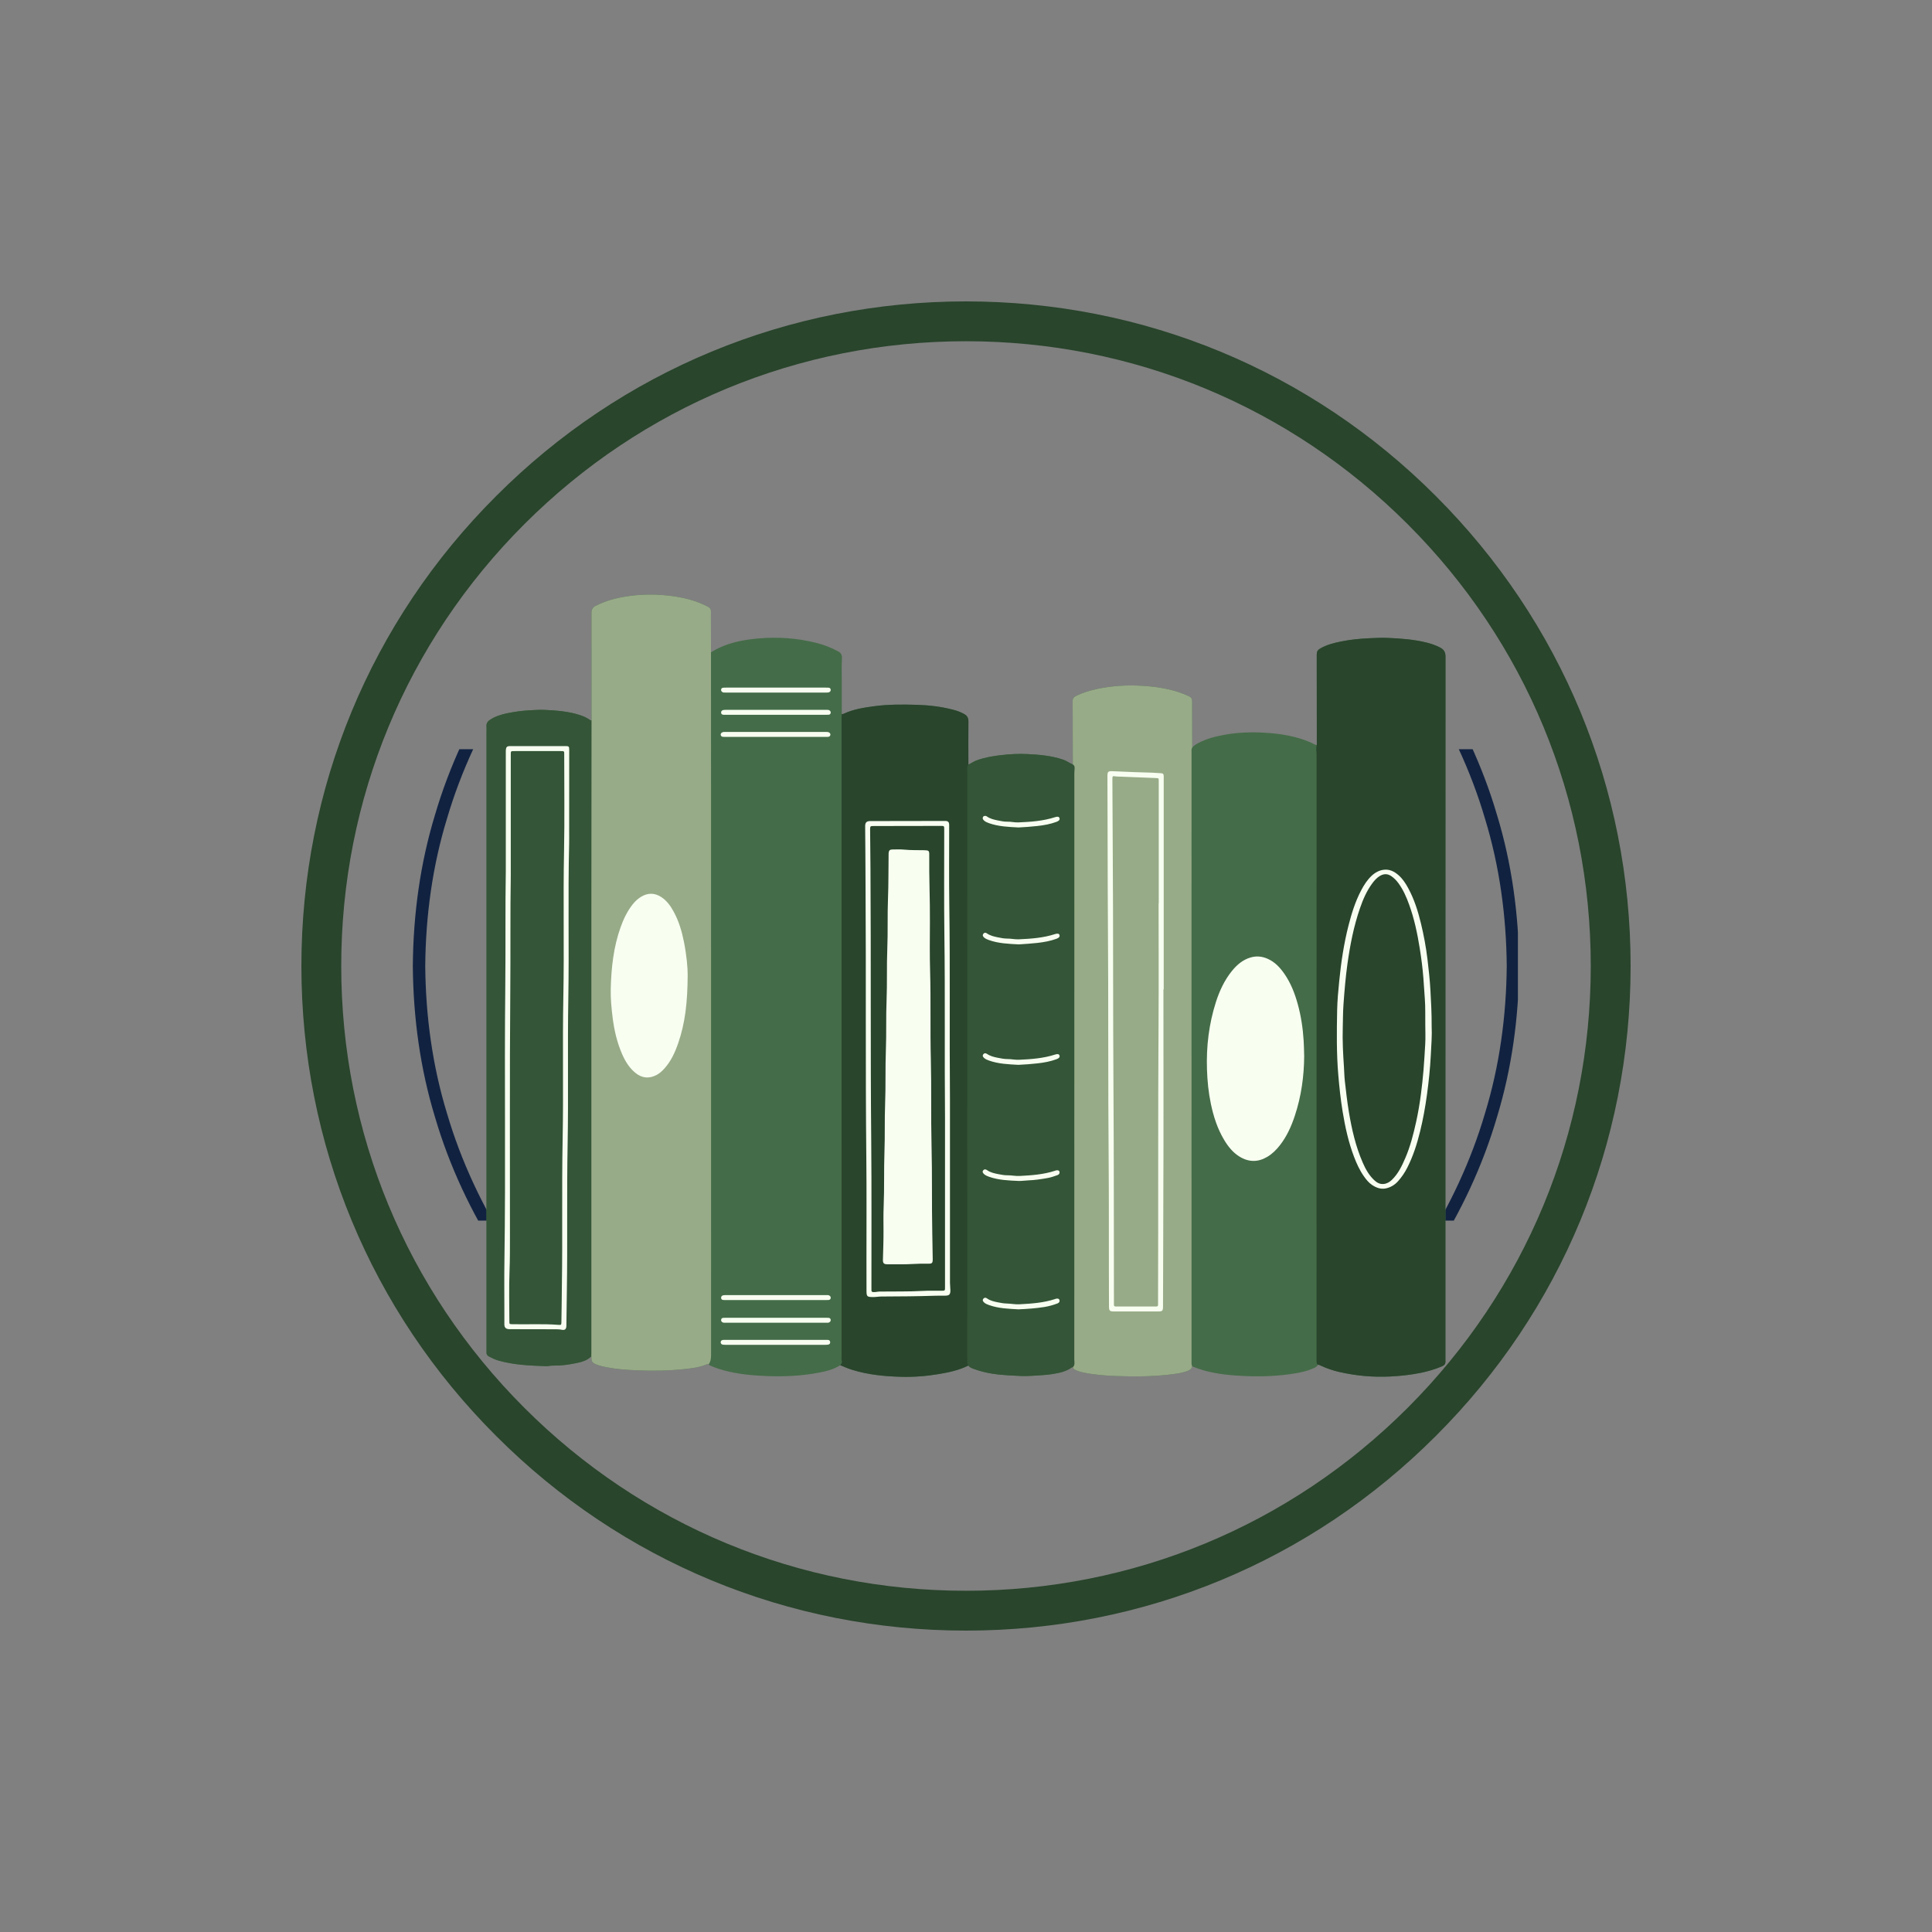 <svg xmlns="http://www.w3.org/2000/svg" xmlns:xlink="http://www.w3.org/1999/xlink" width="500" zoomAndPan="magnify" viewBox="0 0 375 375" height="500" preserveAspectRatio="xMidYMid meet" version="1.0"><rect x="0" y="0" width="375" height="375" fill="#808080" stroke="none"/><defs><clipPath id="3e06227781"><path d="M 58.5 58.5 L 316.5 58.5 L 316.5 316.5 L 58.5 316.5 Z M 58.5 58.5 " clip-rule="nonzero"/></clipPath><clipPath id="7296e3c7ce"><path d="M 187.5 316.5 C 153.059 316.5 120.629 303.094 96.293 278.707 C 71.906 254.371 58.5 221.941 58.5 187.5 C 58.5 153.059 71.906 120.629 96.293 96.293 C 120.629 71.906 153.059 58.5 187.5 58.5 C 221.941 58.5 254.371 71.906 278.707 96.293 C 303.094 120.68 316.5 153.059 316.5 187.5 C 316.5 221.941 303.094 254.371 278.707 278.707 C 254.371 303.094 221.941 316.5 187.5 316.5 Z M 187.5 66.234 C 155.121 66.234 124.648 78.867 101.758 101.758 C 78.867 124.648 66.234 155.121 66.234 187.5 C 66.234 219.879 78.867 250.352 101.758 273.242 C 124.648 296.133 155.121 308.766 187.5 308.766 C 219.879 308.766 250.352 296.133 273.242 273.242 C 296.133 250.352 308.766 219.879 308.766 187.5 C 308.766 155.121 296.133 124.648 273.242 101.758 C 250.352 78.867 219.879 66.234 187.5 66.234 Z M 187.5 66.234 " clip-rule="nonzero"/></clipPath><clipPath id="5bc444711d"><path d="M 80.125 145.418 L 294.625 145.418 L 294.625 236.918 L 80.125 236.918 Z M 80.125 145.418 " clip-rule="nonzero"/></clipPath><clipPath id="fcdd710f11"><path d="M 94.223 115.332 L 280.973 115.332 L 280.973 267.582 L 94.223 267.582 Z M 94.223 115.332 " clip-rule="nonzero"/></clipPath><clipPath id="ffc281c00a"><path d="M 114 115.332 L 232 115.332 L 232 267.582 L 114 267.582 Z M 114 115.332 " clip-rule="nonzero"/></clipPath><clipPath id="13ec10b8bb"><path d="M 163 123 L 280.973 123 L 280.973 267.582 L 163 267.582 Z M 163 123 " clip-rule="nonzero"/></clipPath><clipPath id="8a91d36413"><path d="M 94.223 137 L 209 137 L 209 267.582 L 94.223 267.582 Z M 94.223 137 " clip-rule="nonzero"/></clipPath></defs><g clip-path="url(#3e06227781)"><g clip-path="url(#7296e3c7ce)"><path fill="#29452c" d="M 58.5 58.5 L 316.5 58.5 L 316.5 316.5 L 58.5 316.5 Z M 58.5 58.5 " fill-opacity="1" fill-rule="nonzero"/></g></g><g clip-path="url(#5bc444711d)"><path fill="#112241" d="M 288.227 216.129 C 285.504 225.395 281.348 234.191 276.191 242.289 C 271.934 248.879 267.09 255.074 261.648 260.707 C 260.945 261.477 260.16 262.168 259.41 262.895 C 258.652 263.605 257.914 264.344 257.137 265.039 L 254.777 267.09 L 253.602 268.117 L 252.375 269.09 L 249.934 271.043 C 249.105 271.676 248.25 272.273 247.414 272.891 C 245.758 274.16 243.996 275.277 242.27 276.449 C 242.02 276.617 241.758 276.793 241.484 276.977 C 241.203 277.145 240.914 277.32 240.605 277.504 C 240 277.867 239.344 278.258 238.645 278.676 C 237.266 279.543 235.637 280.355 233.875 281.293 C 233.434 281.523 232.988 281.77 232.52 281.996 C 232.047 282.215 231.57 282.438 231.078 282.664 C 230.102 283.117 229.086 283.586 228.039 284.07 C 225.895 284.906 223.656 285.914 221.219 286.695 C 211.586 290.188 199.562 292.348 187.5 292.398 C 175.434 292.348 163.414 290.188 153.781 286.695 C 151.34 285.914 149.102 284.906 146.957 284.07 C 145.91 283.586 144.898 283.117 143.918 282.664 C 143.43 282.438 142.949 282.215 142.477 281.996 C 142.008 281.773 141.566 281.523 141.121 281.293 C 139.363 280.359 137.73 279.543 136.352 278.676 C 135.652 278.258 135 277.867 134.391 277.504 C 134.086 277.32 133.793 277.145 133.512 276.977 C 133.238 276.793 132.977 276.617 132.73 276.449 C 126.176 272.156 120.02 267.277 114.422 261.797 C 108.52 255.898 103.355 249.293 98.809 242.289 C 93.648 234.191 89.492 225.395 86.77 216.129 C 83.934 206.891 82.621 197.195 82.539 187.5 C 82.621 177.801 83.934 168.105 86.77 158.867 C 89.492 149.602 93.648 140.809 98.805 132.707 C 103.062 126.117 107.906 119.922 113.348 114.289 C 114.051 113.52 114.836 112.828 115.586 112.102 C 116.344 111.391 117.082 110.652 117.859 109.957 L 120.219 107.906 L 121.398 106.879 L 122.621 105.906 L 125.062 103.953 C 125.891 103.32 126.746 102.723 127.582 102.105 C 129.238 100.836 131.004 99.719 132.727 98.547 C 132.977 98.379 133.238 98.203 133.512 98.02 C 133.793 97.852 134.086 97.676 134.391 97.492 C 134.996 97.129 135.652 96.738 136.352 96.32 C 137.73 95.453 139.359 94.641 141.121 93.703 C 141.566 93.477 142.008 93.227 142.477 93 C 142.949 92.781 143.43 92.559 143.918 92.332 C 144.895 91.879 145.91 91.41 146.957 90.926 C 149.102 90.09 151.34 89.082 153.777 88.301 C 163.414 84.809 175.434 82.648 187.5 82.598 C 199.562 82.648 211.586 84.809 221.215 88.301 C 223.656 89.082 225.895 90.09 228.039 90.926 C 229.086 91.41 230.098 91.879 231.078 92.332 C 231.566 92.559 232.047 92.781 232.52 93 C 232.988 93.223 233.43 93.477 233.875 93.703 C 235.633 94.637 237.266 95.453 238.645 96.32 C 239.344 96.738 239.996 97.129 240.605 97.492 C 240.91 97.676 241.203 97.852 241.484 98.02 C 241.758 98.203 242.02 98.379 242.266 98.547 C 248.82 102.84 254.977 107.719 260.574 113.199 C 266.477 119.098 271.641 125.703 276.188 132.707 C 281.348 140.805 285.504 149.602 288.227 158.867 C 291.062 168.105 292.375 177.801 292.457 187.5 C 292.375 197.195 291.062 206.891 288.227 216.129 Z M 294.871 187.426 L 294.867 187.418 C 294.781 177.52 293.449 167.613 290.562 158.164 C 287.789 148.691 283.543 139.699 278.246 131.438 L 275.699 127.609 C 275.699 127.609 274.961 126.582 273.859 125.039 C 272.797 123.461 271.172 121.52 269.617 119.523 C 267.941 117.629 266.34 115.672 264.988 114.336 C 263.676 112.965 262.801 112.055 262.801 112.055 C 262.801 112.055 262.582 111.828 262.184 111.445 C 261.785 111.062 261.219 110.512 260.535 109.855 C 259.207 108.5 257.273 106.867 255.383 105.191 C 254.41 104.383 253.41 103.609 252.484 102.867 C 252.023 102.5 251.574 102.141 251.148 101.805 C 250.707 101.484 250.293 101.188 249.906 100.91 C 248.371 99.797 247.344 99.059 247.344 99.059 C 247.344 99.059 247.121 98.879 246.758 98.645 C 246.402 98.406 245.926 98.086 245.449 97.766 C 244.496 97.129 243.539 96.488 243.539 96.488 C 243.285 96.316 243.02 96.137 242.742 95.949 C 242.453 95.773 242.156 95.594 241.844 95.406 C 241.223 95.031 240.551 94.629 239.84 94.203 C 238.43 93.312 236.762 92.477 234.961 91.516 C 234.508 91.281 234.051 91.023 233.574 90.797 C 233.094 90.57 232.602 90.34 232.102 90.109 C 231.102 89.645 230.062 89.164 228.992 88.668 C 226.797 87.805 224.508 86.777 222.008 85.973 C 212.152 82.391 199.844 80.172 187.5 80.125 C 175.152 80.172 162.844 82.391 152.984 85.973 C 150.488 86.777 148.199 87.805 146.004 88.668 C 144.934 89.164 143.898 89.645 142.895 90.109 C 142.395 90.344 141.902 90.57 141.422 90.797 C 140.941 91.023 140.488 91.281 140.035 91.516 C 138.234 92.477 136.566 93.312 135.156 94.203 C 134.445 94.629 133.773 95.031 133.152 95.406 C 132.84 95.594 132.543 95.777 132.254 95.949 C 131.977 96.137 131.711 96.316 131.453 96.488 C 131.453 96.488 130.5 97.129 129.547 97.766 C 129.07 98.086 128.594 98.406 128.238 98.645 C 127.875 98.879 127.652 99.059 127.652 99.059 C 127.652 99.059 126.629 99.797 125.09 100.91 C 124.703 101.188 124.289 101.484 123.848 101.805 C 123.422 102.141 122.977 102.5 122.512 102.867 C 121.586 103.609 120.586 104.383 119.617 105.191 C 117.723 106.867 115.793 108.5 114.461 109.855 C 113.777 110.512 113.211 111.062 112.812 111.445 C 112.414 111.828 112.195 112.055 112.195 112.055 C 112.195 112.055 111.32 112.965 110.008 114.336 C 108.656 115.672 107.055 117.629 105.379 119.523 C 103.824 121.52 102.199 123.461 101.137 125.039 C 100.031 126.582 99.297 127.609 99.297 127.609 L 96.75 131.438 C 91.453 139.699 87.207 148.691 84.434 158.164 C 81.547 167.613 80.215 177.52 80.129 187.418 L 80.125 187.426 L 80.125 187.57 L 80.129 187.578 C 80.215 197.477 81.547 207.387 84.434 216.832 C 87.207 226.305 91.453 235.301 96.75 243.559 L 99.297 247.387 C 99.297 247.387 100.035 248.414 101.137 249.961 C 102.199 251.535 103.824 253.477 105.379 255.473 C 107.055 257.367 108.656 259.324 110.008 260.66 C 111.32 262.027 112.195 262.941 112.195 262.941 C 112.195 262.941 112.414 263.168 112.812 263.551 C 113.211 263.934 113.777 264.484 114.461 265.141 C 115.793 266.496 117.723 268.129 119.617 269.805 C 120.586 270.613 121.586 271.387 122.512 272.129 C 122.977 272.496 123.422 272.855 123.848 273.191 C 124.289 273.512 124.703 273.809 125.09 274.086 C 126.629 275.199 127.652 275.938 127.652 275.938 C 127.652 275.938 127.875 276.117 128.238 276.352 C 128.594 276.59 129.07 276.91 129.547 277.23 C 130.5 277.867 131.457 278.508 131.457 278.508 C 131.711 278.68 131.977 278.859 132.254 279.047 C 132.543 279.223 132.84 279.402 133.152 279.59 C 133.773 279.965 134.445 280.367 135.156 280.793 C 136.566 281.684 138.234 282.52 140.035 283.48 C 140.488 283.715 140.945 283.973 141.422 284.199 C 141.902 284.426 142.395 284.656 142.895 284.887 C 143.898 285.352 144.934 285.832 146.004 286.328 C 148.199 287.191 150.488 288.219 152.988 289.023 C 162.844 292.605 175.152 294.82 187.5 294.871 C 199.844 294.82 212.152 292.605 222.012 289.023 C 224.508 288.219 226.797 287.191 228.992 286.328 C 230.062 285.832 231.102 285.352 232.102 284.887 C 232.602 284.652 233.094 284.426 233.574 284.199 C 234.055 283.973 234.508 283.715 234.961 283.48 C 236.762 282.52 238.43 281.684 239.84 280.793 C 240.551 280.367 241.223 279.965 241.844 279.59 C 242.156 279.402 242.453 279.219 242.742 279.047 C 243.02 278.859 243.285 278.68 243.543 278.508 C 243.543 278.508 244.496 277.867 245.449 277.23 C 245.926 276.91 246.402 276.59 246.758 276.352 C 247.121 276.117 247.344 275.938 247.344 275.938 C 247.344 275.938 248.371 275.199 249.906 274.086 C 250.293 273.809 250.707 273.512 251.148 273.191 C 251.574 272.855 252.023 272.496 252.484 272.129 C 253.41 271.387 254.41 270.613 255.383 269.805 C 257.273 268.129 259.207 266.496 260.535 265.141 C 261.219 264.484 261.785 263.934 262.184 263.551 C 262.582 263.168 262.801 262.941 262.801 262.941 C 262.801 262.941 263.676 262.027 264.988 260.66 C 266.34 259.324 267.941 257.367 269.617 255.473 C 271.172 253.477 272.797 251.535 273.859 249.961 C 274.965 248.414 275.699 247.387 275.699 247.387 L 278.246 243.559 C 283.543 235.301 287.789 226.305 290.562 216.832 C 293.449 207.383 294.781 197.477 294.867 187.578 L 294.871 187.57 L 294.871 187.426 " fill-opacity="1" fill-rule="nonzero"/></g><g clip-path="url(#fcdd710f11)"><path fill="#446c48" d="M 280.555 263.785 C 280.555 245.223 280.555 226.656 280.555 208.094 C 280.555 181.207 280.555 154.32 280.57 127.434 C 280.57 126.574 280.246 126.055 279.512 125.68 C 278.723 125.281 277.906 124.98 277.055 124.762 C 274.52 124.113 271.926 123.922 269.324 123.816 C 268.125 123.766 266.93 123.828 265.73 123.883 C 263.91 123.969 262.102 124.145 260.316 124.508 C 258.895 124.797 257.488 125.145 256.211 125.898 C 255.762 126.164 255.578 126.496 255.578 127.02 C 255.594 132.875 255.594 138.734 255.594 144.59 C 255.156 144.586 254.828 144.293 254.453 144.129 C 251.582 142.879 248.543 142.398 245.453 142.219 C 242.875 142.066 240.297 142.156 237.746 142.609 C 235.949 142.93 234.191 143.371 232.562 144.238 C 232.137 144.469 231.73 144.723 231.41 145.094 C 231.402 142.445 231.395 139.797 231.387 137.148 C 231.387 136.777 231.379 136.41 231.387 136.043 C 231.398 135.625 231.215 135.34 230.832 135.176 C 230.496 135.027 230.164 134.863 229.82 134.727 C 227.18 133.684 224.402 133.27 221.59 133.105 C 218.637 132.934 215.699 133.125 212.801 133.758 C 211.445 134.055 210.133 134.461 208.879 135.066 C 208.406 135.293 208.172 135.633 208.203 136.156 C 208.215 136.316 208.203 136.477 208.207 136.641 C 208.215 140.555 208.227 144.473 208.234 148.391 C 207.586 148.105 207.02 147.672 206.332 147.441 C 204.082 146.68 201.75 146.48 199.41 146.363 C 197.641 146.273 195.871 146.383 194.105 146.594 C 192.688 146.766 191.293 147.016 189.93 147.453 C 189.219 147.68 188.602 148.07 187.965 148.426 C 187.961 145.617 187.941 142.805 187.969 139.992 C 187.973 139.324 187.699 138.902 187.152 138.594 C 186.484 138.219 185.773 137.957 185.035 137.766 C 182.688 137.148 180.289 136.871 177.867 136.801 C 175.152 136.727 172.434 136.711 169.727 137.07 C 167.691 137.34 165.672 137.652 163.785 138.527 C 163.652 138.59 163.527 138.621 163.387 138.586 C 163.387 136.562 163.375 134.535 163.387 132.508 C 163.395 130.918 163.34 129.332 163.422 127.742 C 163.453 127.176 163.254 126.742 162.711 126.445 C 161.324 125.691 159.867 125.137 158.344 124.758 C 154.762 123.871 151.133 123.602 147.453 123.902 C 144.117 124.176 140.895 124.797 138.004 126.613 C 138 124.262 138 121.91 137.988 119.559 C 137.984 118.086 138.219 118.105 136.555 117.352 C 134.051 116.207 131.379 115.723 128.656 115.504 C 126.281 115.316 123.91 115.398 121.559 115.77 C 119.5 116.094 117.504 116.629 115.637 117.586 C 115.059 117.887 114.801 118.293 114.805 118.957 C 114.82 125.918 114.816 132.883 114.816 139.848 C 114.641 139.859 114.516 139.758 114.383 139.66 C 113.852 139.285 113.266 139.039 112.648 138.828 C 110.395 138.074 108.059 137.906 105.715 137.789 C 104.773 137.746 103.832 137.812 102.887 137.863 C 101.367 137.949 99.867 138.137 98.383 138.457 C 97.25 138.699 96.156 139.035 95.172 139.668 C 94.66 139.996 94.367 140.406 94.426 141.039 C 94.457 141.359 94.434 141.684 94.434 142.008 C 94.434 182.016 94.434 222.027 94.434 262.035 C 94.434 262.172 94.445 262.312 94.434 262.449 C 94.398 262.84 94.559 263.109 94.906 263.293 C 95.5 263.602 96.094 263.898 96.742 264.082 C 99.758 264.938 102.859 265.066 105.965 265.168 C 106.426 265.184 106.875 265.051 107.34 265.062 C 108.793 265.098 110.23 264.902 111.652 264.617 C 112.781 264.391 113.914 264.129 114.77 263.258 C 114.781 263.371 114.816 263.488 114.805 263.602 C 114.75 264.199 115.055 264.547 115.574 264.77 C 115.996 264.949 116.434 265.09 116.883 265.195 C 119.129 265.719 121.422 265.895 123.719 265.984 C 126.777 266.109 129.836 266.066 132.883 265.734 C 134.344 265.574 135.809 265.41 137.176 264.812 C 137.309 264.754 137.441 264.738 137.578 264.773 C 137.68 265.055 137.957 265.094 138.18 265.191 C 138.984 265.535 139.816 265.805 140.66 266.027 C 143.297 266.723 146 266.98 148.711 267.086 C 152.141 267.227 155.562 267.078 158.945 266.43 C 160.391 266.152 161.824 265.812 163.082 264.98 C 163.863 265.316 164.648 265.645 165.465 265.898 C 168.504 266.836 171.637 267.141 174.793 267.234 C 177.305 267.309 179.809 267.113 182.285 266.695 C 184.234 266.363 186.172 265.949 187.957 265.047 C 188.254 265.48 188.738 265.598 189.184 265.762 C 191.336 266.555 193.598 266.828 195.863 266.957 C 197.348 267.039 198.836 267.156 200.336 267.039 C 201.637 266.934 202.949 266.922 204.242 266.707 C 205.582 266.484 206.918 266.246 208.047 265.395 C 208.094 265.359 208.176 265.371 208.246 265.363 C 208.32 265.695 208.582 265.84 208.859 265.969 C 209.363 266.199 209.902 266.328 210.441 266.438 C 212.5 266.855 214.59 267.012 216.676 267.09 C 220.379 267.223 224.082 267.195 227.77 266.711 C 228.656 266.598 229.543 266.441 230.391 266.137 C 230.852 265.973 231.285 265.758 231.402 265.207 C 232.191 265.527 232.992 265.812 233.812 266.039 C 236.406 266.746 239.066 266.98 241.73 267.094 C 244.957 267.227 248.176 267.105 251.367 266.574 C 252.551 266.379 253.719 266.117 254.82 265.633 C 255.195 265.469 255.602 265.328 255.793 264.914 C 255.793 264.914 255.793 264.91 255.793 264.91 C 256.02 264.867 256.195 264.992 256.383 265.078 C 257.535 265.613 258.734 266.02 259.973 266.301 C 263.223 267.047 266.508 267.34 269.848 267.176 C 271.875 267.074 273.883 266.859 275.871 266.445 C 277.25 266.156 278.594 265.758 279.891 265.203 C 280.348 265.008 280.605 264.715 280.559 264.199 C 280.547 264.062 280.555 263.922 280.555 263.785 Z M 280.555 263.785 " fill-opacity="1" fill-rule="nonzero"/></g><g clip-path="url(#ffc281c00a)"><path fill="#98ab88" d="M 138.004 126.613 C 138.008 135.145 138.012 143.676 138.012 152.207 C 138.012 189.051 138.012 225.895 138.02 262.742 C 138.02 263.461 138.02 264.16 137.578 264.773 C 137.441 264.738 137.309 264.754 137.176 264.812 C 135.809 265.41 134.344 265.574 132.883 265.734 C 129.836 266.066 126.777 266.109 123.719 265.984 C 121.422 265.895 119.129 265.719 116.883 265.195 C 116.434 265.09 115.996 264.949 115.574 264.77 C 115.055 264.547 114.75 264.199 114.805 263.602 C 114.816 263.488 114.781 263.371 114.77 263.258 C 114.578 263.086 114.574 262.852 114.555 262.621 C 114.539 262.414 114.547 262.207 114.547 262 C 114.547 221.77 114.547 181.543 114.547 141.312 C 114.547 140.812 114.477 140.289 114.816 139.848 C 114.816 132.883 114.82 125.918 114.805 118.957 C 114.801 118.293 115.059 117.887 115.637 117.586 C 117.504 116.629 119.5 116.094 121.559 115.77 C 123.91 115.398 126.281 115.316 128.656 115.504 C 131.379 115.723 134.051 116.207 136.555 117.352 C 138.219 118.105 137.984 118.086 137.988 119.559 C 138 121.91 138 124.262 138.004 126.613 Z M 208.859 265.969 C 209.363 266.199 209.902 266.328 210.441 266.438 C 212.5 266.855 214.59 267.012 216.676 267.09 C 220.379 267.223 224.082 267.195 227.77 266.711 C 228.656 266.598 229.543 266.441 230.391 266.137 C 230.852 265.973 231.285 265.758 231.402 265.207 C 231.23 264.883 231.277 264.535 231.277 264.191 C 231.273 236.59 231.273 208.988 231.273 181.387 C 231.273 169.605 231.273 157.82 231.277 146.039 C 231.277 145.719 231.227 145.391 231.41 145.094 C 231.402 142.445 231.395 139.797 231.387 137.148 C 231.387 136.777 231.379 136.41 231.387 136.043 C 231.398 135.625 231.215 135.34 230.832 135.176 C 230.496 135.027 230.164 134.863 229.82 134.727 C 227.18 133.684 224.402 133.27 221.59 133.105 C 218.637 132.934 215.699 133.125 212.801 133.758 C 211.445 134.055 210.133 134.461 208.879 135.066 C 208.406 135.293 208.172 135.633 208.203 136.156 C 208.215 136.316 208.203 136.477 208.207 136.641 C 208.215 140.555 208.227 144.473 208.234 148.391 C 208.293 148.656 208.48 148.902 208.391 149.188 C 208.27 149.574 208.316 149.965 208.316 150.355 C 208.316 188.301 208.316 226.246 208.312 264.195 C 208.312 264.586 208.348 264.977 208.246 265.363 C 208.32 265.695 208.582 265.84 208.859 265.969 Z M 208.859 265.969 " fill-opacity="1" fill-rule="nonzero"/></g><g clip-path="url(#13ec10b8bb)"><path fill="#29452c" d="M 255.594 144.59 C 255.594 138.734 255.594 132.875 255.578 127.02 C 255.578 126.496 255.762 126.164 256.211 125.898 C 257.488 125.145 258.895 124.797 260.316 124.508 C 262.102 124.145 263.91 123.969 265.73 123.883 C 266.93 123.828 268.125 123.766 269.324 123.816 C 271.926 123.922 274.52 124.113 277.055 124.762 C 277.906 124.98 278.723 125.281 279.512 125.68 C 280.246 126.055 280.57 126.574 280.57 127.434 C 280.555 154.32 280.555 181.207 280.555 208.094 C 280.555 226.656 280.555 245.223 280.555 263.785 C 280.555 263.922 280.547 264.062 280.559 264.199 C 280.605 264.715 280.348 265.008 279.891 265.203 C 278.594 265.758 277.25 266.156 275.871 266.445 C 273.883 266.859 271.875 267.074 269.848 267.176 C 266.508 267.34 263.223 267.047 259.973 266.301 C 258.734 266.02 257.535 265.613 256.383 265.078 C 256.195 264.992 256.02 264.867 255.793 264.91 C 255.559 264.738 255.562 264.477 255.547 264.223 C 255.527 263.879 255.539 263.531 255.539 263.188 C 255.535 224.27 255.535 185.352 255.547 146.434 C 255.547 145.82 255.379 145.199 255.594 144.59 Z M 187.969 139.992 C 187.973 139.324 187.699 138.902 187.152 138.594 C 186.484 138.219 185.773 137.957 185.035 137.766 C 182.688 137.148 180.289 136.871 177.867 136.801 C 175.152 136.727 172.434 136.711 169.727 137.07 C 167.691 137.34 165.672 137.652 163.785 138.527 C 163.652 138.59 163.527 138.621 163.387 138.586 C 163.375 138.84 163.352 139.094 163.352 139.344 C 163.348 180.711 163.348 222.074 163.348 263.441 C 163.348 263.648 163.309 263.871 163.375 264.059 C 163.508 264.457 163.34 264.723 163.082 264.98 C 163.863 265.316 164.648 265.645 165.465 265.898 C 168.504 266.836 171.637 267.141 174.793 267.234 C 177.305 267.309 179.809 267.113 182.285 266.695 C 184.234 266.363 186.172 265.949 187.957 265.047 C 187.961 264.332 187.961 263.617 187.961 262.902 C 187.961 224.746 187.961 186.586 187.965 148.426 C 187.961 145.617 187.941 142.805 187.969 139.992 Z M 187.969 139.992 " fill-opacity="1" fill-rule="nonzero"/></g><g clip-path="url(#8a91d36413)"><path fill="#345537" d="M 208.246 265.363 C 208.176 265.371 208.094 265.359 208.047 265.395 C 206.918 266.246 205.582 266.484 204.242 266.707 C 202.949 266.922 201.637 266.934 200.336 267.039 C 198.836 267.156 197.348 267.039 195.863 266.957 C 193.598 266.828 191.336 266.555 189.184 265.762 C 188.738 265.598 188.254 265.48 187.957 265.047 C 187.77 264.848 187.758 264.59 187.746 264.336 C 187.734 264.082 187.738 263.828 187.738 263.578 C 187.738 225.684 187.738 187.789 187.746 149.895 C 187.746 149.402 187.613 148.875 187.965 148.426 C 188.602 148.07 189.219 147.68 189.93 147.453 C 191.293 147.016 192.688 146.766 194.105 146.594 C 195.871 146.383 197.641 146.273 199.41 146.363 C 201.75 146.48 204.082 146.68 206.332 147.441 C 207.02 147.672 207.586 148.105 208.234 148.391 C 208.609 148.59 208.605 148.945 208.574 149.293 C 208.512 149.984 208.531 150.676 208.531 151.367 C 208.527 188.867 208.531 226.367 208.52 263.867 C 208.52 264.371 208.703 264.934 208.246 265.363 Z M 114.383 139.66 C 113.852 139.285 113.266 139.039 112.648 138.828 C 110.395 138.074 108.059 137.906 105.715 137.789 C 104.773 137.746 103.832 137.812 102.887 137.863 C 101.367 137.949 99.867 138.137 98.383 138.457 C 97.25 138.699 96.156 139.035 95.172 139.668 C 94.66 139.996 94.367 140.406 94.426 141.039 C 94.457 141.359 94.434 141.684 94.434 142.008 C 94.434 182.016 94.434 222.027 94.434 262.035 C 94.434 262.172 94.445 262.312 94.434 262.449 C 94.398 262.84 94.559 263.109 94.906 263.293 C 95.5 263.602 96.094 263.898 96.742 264.082 C 99.758 264.938 102.859 265.066 105.965 265.168 C 106.426 265.184 106.875 265.051 107.34 265.062 C 108.793 265.098 110.23 264.902 111.652 264.617 C 112.781 264.391 113.914 264.129 114.77 263.258 C 114.773 263.027 114.785 262.797 114.785 262.566 C 114.785 233.801 114.781 205.031 114.785 176.262 C 114.789 164.125 114.805 151.984 114.816 139.848 C 114.641 139.859 114.516 139.758 114.383 139.66 Z M 114.383 139.66 " fill-opacity="1" fill-rule="nonzero"/></g><path fill="#f8fff1" d="M 150.637 133.465 C 153.836 133.465 157.039 133.465 160.242 133.465 C 160.43 133.465 160.613 133.465 160.797 133.477 C 161.027 133.488 161.199 133.598 161.234 133.84 C 161.273 134.102 161.133 134.289 160.898 134.375 C 160.75 134.426 160.582 134.426 160.422 134.426 C 153.879 134.426 147.332 134.426 140.789 134.426 C 140.582 134.426 140.371 134.445 140.191 134.316 C 140.027 134.199 139.938 134.043 139.969 133.844 C 140 133.637 140.133 133.512 140.336 133.488 C 140.543 133.465 140.75 133.465 140.957 133.465 C 144.184 133.465 147.41 133.465 150.637 133.465 Z M 160.238 138.742 C 160.445 138.742 160.652 138.746 160.859 138.727 C 161.066 138.707 161.199 138.578 161.234 138.379 C 161.273 138.18 161.184 138.02 161.023 137.898 C 160.844 137.766 160.633 137.781 160.426 137.781 C 153.883 137.781 147.34 137.781 140.793 137.785 C 140.637 137.785 140.465 137.785 140.32 137.836 C 140.078 137.914 139.934 138.098 139.969 138.363 C 140 138.605 140.168 138.719 140.398 138.734 C 140.582 138.746 140.77 138.742 140.953 138.742 C 144.156 138.742 147.359 138.742 150.562 138.742 C 153.785 138.742 157.012 138.742 160.238 138.742 Z M 160.262 252.34 C 160.445 252.34 160.629 252.344 160.812 252.328 C 161.047 252.312 161.207 252.191 161.238 251.953 C 161.27 251.715 161.141 251.559 160.945 251.449 C 160.773 251.352 160.586 251.379 160.402 251.379 C 159.574 251.379 158.746 251.379 157.914 251.379 C 152.293 251.379 146.672 251.379 141.047 251.379 C 140.82 251.379 140.582 251.371 140.363 251.418 C 140.121 251.469 139.957 251.645 139.965 251.914 C 139.977 252.195 140.16 252.316 140.422 252.332 C 140.605 252.34 140.789 252.34 140.973 252.34 C 144.176 252.34 147.379 252.34 150.582 252.34 C 153.809 252.34 157.035 252.34 160.262 252.34 Z M 141 255.777 C 140.793 255.777 140.582 255.773 140.379 255.793 C 140.148 255.812 139.992 255.941 139.969 256.184 C 139.945 256.422 140.074 256.574 140.273 256.676 C 140.445 256.766 140.633 256.738 140.816 256.738 C 147.34 256.738 153.859 256.738 160.379 256.738 C 160.562 256.738 160.754 256.77 160.926 256.684 C 161.121 256.582 161.258 256.43 161.238 256.191 C 161.223 255.945 161.066 255.816 160.836 255.793 C 160.633 255.773 160.422 255.777 160.215 255.777 C 157.035 255.777 153.855 255.777 150.676 255.777 C 147.449 255.777 144.227 255.777 141 255.777 Z M 160.152 143.031 C 160.359 143.031 160.57 143.039 160.773 143.016 C 161 142.988 161.16 142.84 161.18 142.609 C 161.195 142.383 161.055 142.23 160.848 142.137 C 160.668 142.059 160.484 142.074 160.301 142.074 C 159.75 142.07 159.195 142.074 158.645 142.074 C 152.746 142.074 146.848 142.07 140.949 142.074 C 140.719 142.074 140.488 142.039 140.266 142.121 C 140.027 142.211 139.855 142.371 139.887 142.633 C 139.914 142.855 140.086 142.996 140.316 143.02 C 140.496 143.035 140.684 143.031 140.867 143.031 C 144.094 143.031 147.32 143.031 150.543 143.031 C 153.746 143.031 156.949 143.031 160.152 143.031 Z M 160.086 261.027 C 160.312 261.027 160.547 261.031 160.77 260.984 C 161.023 260.934 161.164 260.758 161.133 260.48 C 161.105 260.242 160.973 260.105 160.734 260.078 C 160.598 260.066 160.457 260.066 160.32 260.066 C 153.793 260.066 147.27 260.066 140.742 260.066 C 140.582 260.066 140.414 260.059 140.262 260.094 C 140.047 260.145 139.875 260.285 139.883 260.523 C 139.891 260.742 140.008 260.934 140.234 260.984 C 140.434 261.027 140.648 261.027 140.852 261.027 C 144.082 261.027 147.309 261.027 150.539 261.027 C 153.719 261.027 156.902 261.027 160.086 261.027 Z M 132.75 182.801 C 132.348 180.785 131.77 178.82 130.785 177.004 C 130.191 175.902 129.484 174.879 128.418 174.164 C 127.098 173.27 125.758 173.254 124.402 174.086 C 123.766 174.477 123.238 174.984 122.777 175.57 C 121.723 176.906 121.012 178.422 120.445 180.016 C 119.082 183.859 118.645 187.852 118.547 191.895 C 118.5 193.785 118.68 195.664 118.914 197.539 C 119.223 199.992 119.781 202.383 120.777 204.656 C 121.379 206.02 122.148 207.27 123.316 208.23 C 124.582 209.277 125.977 209.418 127.43 208.656 C 128.008 208.352 128.484 207.922 128.918 207.445 C 130.223 206.02 131.004 204.301 131.625 202.512 C 132.98 198.617 133.453 194.586 133.477 189.199 C 133.492 187.902 133.258 185.336 132.75 182.801 Z M 277.715 204.852 C 277.582 207.418 277.316 209.98 276.965 212.531 C 276.637 214.902 276.219 217.254 275.648 219.574 C 275.051 222.016 274.293 224.406 273.145 226.656 C 272.664 227.605 272.066 228.484 271.359 229.273 C 270.715 229.996 269.902 230.484 268.949 230.676 C 267.988 230.863 267.137 230.539 266.34 230.016 C 265.672 229.578 265.188 228.965 264.734 228.32 C 263.906 227.145 263.316 225.848 262.809 224.508 C 261.734 221.68 261.09 218.738 260.605 215.762 C 260.219 213.398 259.961 211.027 259.762 208.645 C 259.406 204.457 259.457 200.266 259.539 196.078 C 259.578 194.195 259.754 192.312 259.941 190.438 C 260.301 186.797 260.84 183.184 261.746 179.637 C 262.344 177.293 263.062 174.984 264.195 172.828 C 264.742 171.785 265.371 170.797 266.242 169.98 C 266.922 169.348 267.711 168.918 268.621 168.816 C 269.719 168.691 270.641 169.16 271.449 169.867 C 272.258 170.578 272.832 171.465 273.34 172.402 C 274.5 174.543 275.227 176.848 275.797 179.203 C 276.355 181.504 276.789 183.832 277.07 186.184 C 277.312 188.191 277.535 190.199 277.645 192.223 C 277.766 194.453 277.898 196.68 277.883 199.203 C 277.973 200.895 277.816 202.875 277.715 204.852 Z M 276.648 198.906 C 276.617 197.227 276.691 195.547 276.559 193.863 C 276.453 192.535 276.383 191.203 276.281 189.875 C 276.133 187.922 275.879 185.988 275.57 184.059 C 275.109 181.172 274.508 178.316 273.504 175.559 C 272.977 174.102 272.359 172.691 271.441 171.434 C 271.059 170.91 270.613 170.449 270.078 170.074 C 269.301 169.531 268.527 169.574 267.758 170.066 C 267.203 170.418 266.773 170.898 266.387 171.418 C 265.285 172.895 264.562 174.562 263.969 176.289 C 262.754 179.801 262.051 183.43 261.535 187.105 C 261.172 189.703 260.961 192.312 260.77 194.926 C 260.66 196.438 260.672 197.961 260.629 199.48 C 260.551 202.012 260.688 204.543 260.859 207.07 C 260.922 208.012 260.93 208.957 261.039 209.895 C 261.266 211.879 261.488 213.863 261.816 215.84 C 262.383 219.207 263.133 222.52 264.508 225.664 C 265.051 226.914 265.711 228.102 266.719 229.055 C 267.238 229.547 267.816 229.883 268.574 229.809 C 269.207 229.746 269.707 229.445 270.148 229.023 C 271.391 227.828 272.113 226.305 272.777 224.758 C 273.746 222.508 274.344 220.141 274.871 217.758 C 275.266 215.961 275.574 214.148 275.809 212.324 C 276.008 210.797 276.168 209.266 276.301 207.73 C 276.445 206.059 276.527 204.383 276.633 202.707 C 276.711 201.445 276.648 200.172 276.648 198.906 Z M 253.039 202.012 C 252.891 199.59 252.531 197.211 251.887 194.871 C 251.312 192.797 250.539 190.805 249.301 189.023 C 248.453 187.797 247.457 186.719 246.055 186.102 C 244.965 185.617 243.855 185.508 242.691 185.859 C 241.215 186.305 240.109 187.25 239.16 188.41 C 237.68 190.219 236.711 192.305 236.004 194.512 C 234.645 198.762 234.125 203.125 234.273 207.582 C 234.348 209.824 234.562 212.039 235.023 214.227 C 235.539 216.695 236.301 219.082 237.609 221.262 C 238.375 222.539 239.289 223.691 240.574 224.488 C 242.367 225.594 244.176 225.617 245.992 224.535 C 246.957 223.957 247.738 223.176 248.422 222.301 C 249.762 220.59 250.637 218.637 251.316 216.598 C 252.605 212.738 253.117 208.758 253.141 205.02 C 253.117 203.805 253.09 202.91 253.039 202.012 Z M 201.332 160.328 C 202.613 160.188 203.871 159.965 205.082 159.512 C 205.562 159.332 205.746 159.098 205.645 158.793 C 205.551 158.52 205.297 158.449 204.812 158.605 C 202.473 159.363 200.055 159.531 197.625 159.629 C 196.906 159.656 196.211 159.465 195.496 159.488 C 194.898 159.504 194.312 159.371 193.73 159.258 C 192.965 159.105 192.203 158.938 191.543 158.469 C 191.273 158.273 190.926 158.355 190.805 158.57 C 190.656 158.844 190.785 159.055 190.98 159.242 C 191.254 159.508 191.594 159.645 191.941 159.77 C 193.805 160.434 195.754 160.504 197.695 160.609 C 198.914 160.547 200.121 160.465 201.332 160.328 Z M 199.59 229.109 C 200.859 229.066 202.098 228.871 203.34 228.652 C 203.996 228.539 204.625 228.316 205.25 228.09 C 205.531 227.984 205.719 227.781 205.648 227.449 C 205.594 227.191 205.344 227.094 204.965 227.176 C 204.898 227.188 204.84 227.223 204.773 227.246 C 202.547 227.973 200.242 228.133 197.93 228.254 C 197.117 228.297 196.328 228.113 195.523 228.121 C 194.949 228.125 194.379 228.02 193.824 227.91 C 193.043 227.754 192.242 227.602 191.57 227.109 C 191.328 226.934 191.023 226.918 190.828 227.18 C 190.617 227.457 190.793 227.699 191.012 227.898 C 191.289 228.152 191.629 228.285 191.977 228.41 C 193.844 229.07 195.793 229.133 197.738 229.223 C 198.363 229.238 198.977 229.129 199.59 229.109 Z M 201.34 183.02 C 202.621 182.875 203.879 182.652 205.094 182.203 C 205.566 182.023 205.75 181.773 205.641 181.473 C 205.543 181.207 205.285 181.145 204.797 181.301 C 202.504 182.047 200.129 182.215 197.738 182.32 C 196.996 182.352 196.277 182.176 195.539 182.18 C 194.918 182.184 194.309 182.066 193.703 181.941 C 192.938 181.785 192.18 181.613 191.52 181.145 C 191.312 180.996 191.035 180.992 190.852 181.266 C 190.672 181.531 190.77 181.734 190.977 181.934 C 191.25 182.195 191.59 182.336 191.938 182.461 C 193.801 183.125 195.754 183.199 197.75 183.305 C 198.918 183.227 200.129 183.156 201.34 183.02 Z M 201.34 206.402 C 202.625 206.262 203.883 206.035 205.094 205.582 C 205.566 205.406 205.754 205.152 205.641 204.852 C 205.539 204.59 205.281 204.527 204.793 204.688 C 202.523 205.426 200.168 205.59 197.805 205.703 C 197.062 205.738 196.344 205.566 195.605 205.566 C 194.938 205.566 194.285 205.441 193.633 205.309 C 192.91 205.164 192.199 204.992 191.574 204.562 C 191.273 204.355 191.004 204.418 190.848 204.652 C 190.645 204.957 190.809 205.168 191.031 205.363 C 191.293 205.598 191.613 205.727 191.941 205.844 C 193.805 206.512 195.758 206.578 197.66 206.684 C 198.922 206.629 200.133 206.535 201.34 206.402 Z M 202.73 253.684 C 203.59 253.543 204.434 253.309 205.25 252.996 C 205.531 252.887 205.719 252.688 205.648 252.355 C 205.594 252.098 205.344 252 204.965 252.078 C 204.898 252.094 204.836 252.129 204.773 252.152 C 202.547 252.879 200.234 253.035 197.918 253.16 C 197.062 253.207 196.227 253.035 195.375 253.012 C 194.828 252.996 194.281 252.902 193.742 252.793 C 192.98 252.637 192.211 252.484 191.555 252.004 C 191.34 251.852 191.078 251.832 190.875 252.07 C 190.68 252.309 190.715 252.52 190.996 252.789 C 191.27 253.055 191.613 253.184 191.961 253.309 C 193.828 253.977 195.781 254.031 197.684 254.141 C 199.406 254.066 201.074 253.949 202.73 253.684 Z M 225.875 151.707 C 225.875 165.148 225.875 178.594 225.875 192.035 C 225.855 192.035 225.84 192.035 225.82 192.035 C 225.82 205.523 225.863 219.012 225.801 232.5 C 225.77 239.531 225.781 246.562 225.738 253.594 C 225.738 253.664 225.742 253.734 225.738 253.801 C 225.711 254.383 225.57 254.539 224.988 254.547 C 224.113 254.562 223.238 254.551 222.363 254.551 C 220.355 254.551 218.348 254.555 216.344 254.551 C 215.348 254.551 215.258 254.461 215.254 253.434 C 215.246 250.965 215.238 248.5 215.234 246.031 C 215.223 239.184 215.25 232.336 215.191 225.488 C 215.059 210.062 215.164 194.641 215.047 179.215 C 214.977 169.785 215.004 160.355 214.953 150.926 C 214.945 149.707 214.996 149.641 216.184 149.699 C 218.691 149.82 221.199 149.918 223.711 149.98 C 224.238 149.996 224.766 150.066 225.293 150.078 C 225.746 150.09 225.863 150.227 225.879 150.668 C 225.891 151.016 225.875 151.359 225.875 151.707 Z M 224.914 152.023 C 224.914 151.863 224.918 151.703 224.914 151.543 C 224.898 151.051 224.895 151.043 224.414 151.02 C 222.203 150.93 219.996 150.844 217.785 150.754 C 217.324 150.734 216.867 150.754 216.406 150.68 C 215.969 150.609 215.934 150.66 215.914 151.102 C 215.906 151.262 215.91 151.422 215.914 151.586 C 215.941 156.219 215.949 160.852 215.984 165.484 C 216.09 180.766 216.02 196.051 216.121 211.332 C 216.215 225.098 216.184 238.859 216.211 252.625 C 216.211 252.832 216.215 253.039 216.211 253.246 C 216.211 253.473 216.309 253.59 216.539 253.59 C 216.703 253.586 216.863 253.59 217.023 253.59 C 219.328 253.594 221.637 253.594 223.941 253.59 C 224.875 253.59 224.777 253.66 224.781 252.723 C 224.844 234.625 224.754 216.527 224.875 198.434 C 224.926 190.734 224.883 183.031 224.883 175.332 C 224.895 175.332 224.902 175.332 224.914 175.332 C 224.914 167.562 224.914 159.793 224.914 152.023 Z M 184.469 250.449 C 184.473 251.262 184.25 251.48 183.457 251.488 C 182.812 251.492 182.164 251.48 181.52 251.5 C 178.043 251.617 174.562 251.637 171.086 251.652 C 170.555 251.656 170.035 251.758 169.5 251.758 C 168.281 251.75 168.188 251.676 168.188 250.484 C 168.184 248.551 168.184 246.613 168.18 244.676 C 168.176 237.988 168.223 231.305 168.152 224.617 C 167.969 206.984 168.125 189.352 168 171.719 C 167.973 168.055 167.977 164.391 167.93 160.727 C 167.926 160.566 167.922 160.402 167.93 160.242 C 167.969 159.648 168.195 159.418 168.781 159.371 C 168.918 159.363 169.059 159.371 169.195 159.371 C 173.832 159.363 178.465 159.355 183.098 159.348 C 183.281 159.348 183.469 159.34 183.652 159.355 C 184 159.383 184.195 159.586 184.223 159.93 C 184.242 160.137 184.234 160.344 184.234 160.551 C 184.238 165.602 184.184 170.652 184.258 175.699 C 184.438 188.168 184.27 200.641 184.387 213.441 C 184.387 225.074 184.383 237.039 184.391 249.004 C 184.391 249.484 184.465 249.969 184.469 250.449 Z M 183.426 249.613 C 183.426 238.523 183.426 227.434 183.426 216.855 C 183.32 204.766 183.461 193.195 183.305 181.621 C 183.215 174.75 183.281 167.879 183.273 161.004 C 183.273 160.316 183.266 160.309 182.602 160.309 C 178.266 160.316 173.93 160.32 169.594 160.332 C 168.91 160.332 168.898 160.352 168.887 161.027 C 168.887 161.164 168.887 161.305 168.891 161.441 C 168.926 163.789 168.941 166.141 168.957 168.488 C 169.074 186.176 168.941 203.859 169.105 221.543 C 169.191 230.973 169.137 240.406 169.145 249.836 C 169.145 250.043 169.152 250.25 169.148 250.457 C 169.145 250.691 169.266 250.773 169.488 250.793 C 169.91 250.828 170.312 250.699 170.727 250.691 C 173.562 250.648 176.395 250.723 179.23 250.562 C 180.332 250.5 181.441 250.539 182.547 250.531 C 183.504 250.523 183.426 250.602 183.426 249.613 Z M 110.473 161.32 C 110.473 162.129 110.488 162.934 110.469 163.742 C 110.223 173.766 110.48 183.793 110.309 193.816 C 110.145 203.289 110.352 212.766 110.172 222.234 C 109.996 231.66 110.176 241.086 110.027 250.512 C 109.992 252.789 109.98 255.07 109.934 257.348 C 109.918 257.988 109.648 258.238 109.012 258.102 C 108.551 258.004 108.098 258.008 107.641 258.008 C 104.848 258 102.059 257.996 99.27 257.992 C 99.086 257.992 98.898 258.004 98.715 257.984 C 98.152 257.922 97.906 257.652 97.898 257.078 C 97.891 256.387 97.898 255.695 97.898 255.004 C 97.902 251.547 97.855 248.086 97.91 244.629 C 98.172 226.949 97.883 209.266 98.074 191.586 C 98.16 183.75 98.055 175.914 98.176 169.051 C 98.176 160.75 98.176 153.414 98.176 146.082 C 98.176 145.922 98.168 145.762 98.18 145.598 C 98.223 145.004 98.398 144.82 98.992 144.82 C 102.586 144.812 106.184 144.812 109.781 144.816 C 110.426 144.816 110.484 144.891 110.484 145.617 C 110.484 150.852 110.477 156.086 110.473 161.32 Z M 109.516 146.508 C 109.516 146.371 109.516 146.23 109.512 146.094 C 109.504 145.902 109.41 145.793 109.215 145.789 C 109.031 145.781 108.848 145.781 108.66 145.781 C 105.777 145.781 102.898 145.781 100.016 145.785 C 99.098 145.785 99.141 145.707 99.141 146.633 C 99.141 154.059 99.141 161.484 99.141 169.992 C 99.023 176.906 99.113 184.902 99.043 192.902 C 98.91 208.582 99 224.262 98.98 239.941 C 98.977 242.195 98.988 244.449 98.898 246.711 C 98.773 249.957 98.863 253.211 98.867 256.461 C 98.867 257.008 98.883 257.016 99.398 257.027 C 102.391 257.098 105.387 256.914 108.375 257.156 C 108.945 257.203 108.953 257.152 108.969 256.586 C 109.023 254.262 109.023 251.938 109.059 249.613 C 109.215 240.141 109.023 230.668 109.207 221.195 C 109.387 211.977 109.168 202.754 109.344 193.535 C 109.527 184.109 109.293 174.684 109.48 165.254 C 109.605 159.008 109.512 152.758 109.516 146.508 Z M 180.074 245.281 C 180.934 245.305 181.051 245.18 181.039 244.336 C 181.016 242.703 180.988 241.066 180.957 239.434 C 180.836 233.742 180.957 228.051 180.812 222.359 C 180.672 216.785 180.816 211.207 180.676 205.629 C 180.531 199.961 180.699 194.293 180.535 188.625 C 180.441 185.398 180.477 182.168 180.496 178.941 C 180.527 174.609 180.316 170.281 180.367 165.945 C 180.375 165.125 180.273 165.051 179.449 165.027 C 178.137 164.996 176.824 165.043 175.516 164.914 C 174.762 164.84 173.992 164.875 173.234 164.883 C 172.715 164.887 172.535 165.059 172.48 165.57 C 172.469 165.66 172.477 165.754 172.477 165.848 C 172.426 168.68 172.477 171.512 172.359 174.348 C 172.23 177.613 172.355 180.887 172.223 184.16 C 172.09 187.496 172.219 190.84 172.082 194.18 C 171.953 197.379 172.07 200.582 171.949 203.785 C 171.816 207.262 171.938 210.742 171.801 214.219 C 171.68 217.328 171.789 220.438 171.672 223.551 C 171.547 227.07 171.668 230.598 171.52 234.125 C 171.453 235.711 171.48 237.305 171.488 238.895 C 171.5 240.762 171.426 242.625 171.375 244.488 C 171.355 245.207 171.555 245.391 172.266 245.398 C 172.957 245.406 173.652 245.402 174.664 245.402 C 176.254 245.441 178.16 245.23 180.074 245.281 Z M 180.074 245.281 " fill-opacity="1" fill-rule="nonzero"/></svg>